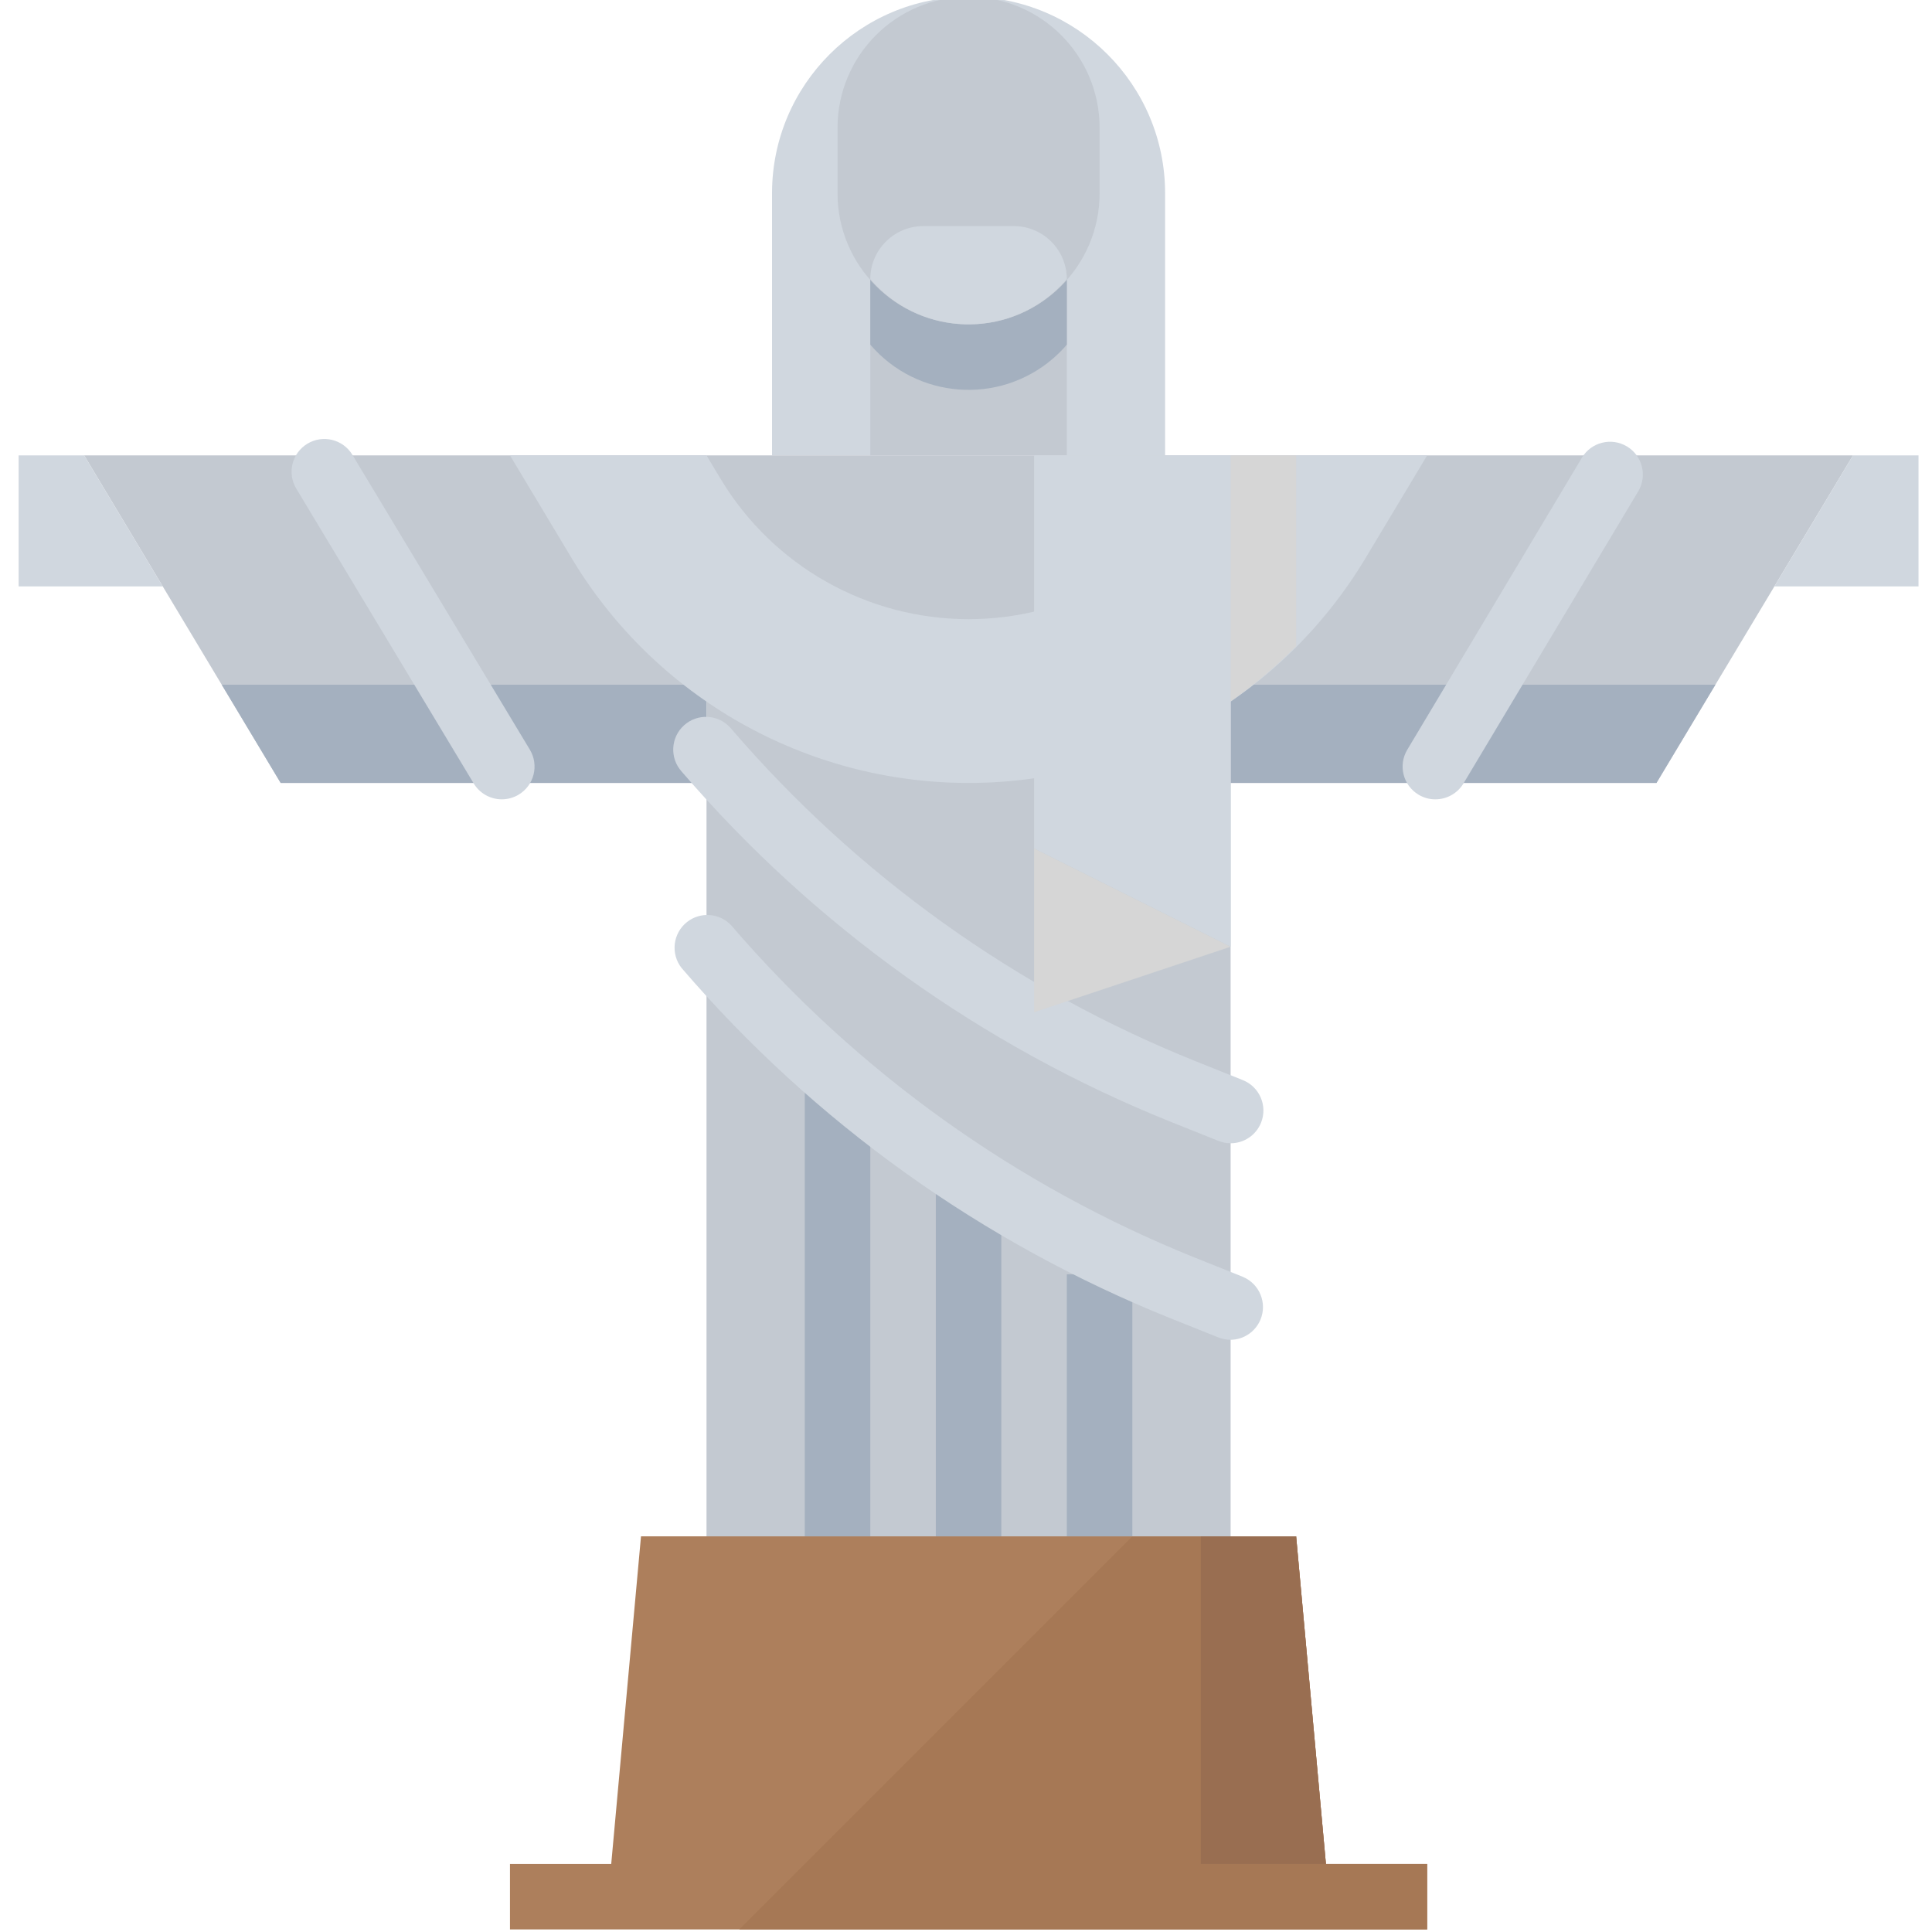 <svg xmlns="http://www.w3.org/2000/svg" height="601pt" version="1.1" viewBox="-5 1 601 601.8" width="601pt">
<g id="surface1">
<path d="M 407.609 581.594 L 398.332 479.559 L 194.266 479.559 L 184.992 581.594 L 153.453 581.594 L 153.453 602 L 439.148 602 L 439.148 581.594 Z M 407.609 581.594 " style=" stroke:none;fill-rule:nonzero;fill:rgb(67.843%,49.804%,36.078%);fill-opacity:1;" />
<path d="M 398.332 479.559 L 347.316 479.559 L 224.875 602 L 439.148 602 L 439.148 581.594 L 407.609 581.594 Z M 398.332 479.559 " style=" stroke:none;fill-rule:nonzero;fill:rgb(65.098%,47.059%,33.333%);fill-opacity:1;" />
<path d="M 296.301 0 C 330.109 0 357.52 27.41 357.52 61.219 L 357.52 142.848 L 235.078 142.848 L 235.078 61.219 C 235.078 27.41 262.488 0 296.301 0 Z M 296.301 0 " style=" stroke:none;fill-rule:nonzero;fill:rgb(81.569%,84.314%,87.451%);fill-opacity:1;" />
<path d="M 214.672 244.883 L 82.027 244.883 L 20.809 142.848 L 214.672 142.848 Z M 214.672 244.883 " style=" stroke:none;fill-rule:nonzero;fill:rgb(76.471%,78.824%,81.961%);fill-opacity:1;" />
<path d="M 63.664 214.27 L 82.027 244.883 L 214.672 244.883 L 214.672 214.27 Z M 63.664 214.27 " style=" stroke:none;fill-rule:nonzero;fill:rgb(64.314%,69.02%,74.902%);fill-opacity:1;" />
<path d="M 377.926 244.883 L 510.57 244.883 L 571.793 142.848 L 377.926 142.848 Z M 377.926 244.883 " style=" stroke:none;fill-rule:nonzero;fill:rgb(76.471%,78.824%,81.961%);fill-opacity:1;" />
<path d="M 377.926 214.27 L 377.926 244.883 L 510.57 244.883 L 528.938 214.27 Z M 377.926 214.27 " style=" stroke:none;fill-rule:nonzero;fill:rgb(64.314%,69.02%,74.902%);fill-opacity:1;" />
<path d="M 214.672 142.848 L 377.926 142.848 L 377.926 479.559 L 214.672 479.559 Z M 214.672 142.848 " style=" stroke:none;fill-rule:nonzero;fill:rgb(76.471%,78.824%,81.961%);fill-opacity:1;" />
<path d="M 265.691 71.422 L 326.91 71.422 L 326.91 142.848 L 265.691 142.848 Z M 265.691 71.422 " style=" stroke:none;fill-rule:nonzero;fill:rgb(76.471%,78.824%,81.961%);fill-opacity:1;" />
<path d="M 265.691 71.422 L 265.691 108.359 C 280.18 125.266 305.629 127.227 322.535 112.738 C 324.102 111.391 325.566 109.93 326.91 108.359 L 326.91 71.422 Z M 265.691 71.422 " style=" stroke:none;fill-rule:nonzero;fill:rgb(64.314%,69.02%,74.902%);fill-opacity:1;" />
<path d="M 377.926 142.848 L 373.559 150.121 C 357.273 177.262 327.949 193.863 296.301 193.863 C 264.652 193.863 235.324 177.258 219.039 150.121 L 214.672 142.848 L 153.453 142.848 L 172.676 174.887 C 198.73 218.309 245.66 244.879 296.301 244.883 C 346.941 244.879 393.871 218.309 419.926 174.887 L 439.148 142.848 Z M 377.926 142.848 " style=" stroke:none;fill-rule:nonzero;fill:rgb(81.569%,84.314%,87.451%);fill-opacity:1;" />
<path d="M 0.402 142.848 L 0.402 183.66 L 45.297 183.66 L 20.809 142.848 Z M 0.402 142.848 " style=" stroke:none;fill-rule:nonzero;fill:rgb(81.569%,84.314%,87.451%);fill-opacity:1;" />
<path d="M 592.199 142.848 L 592.199 183.66 L 547.305 183.66 L 571.793 142.848 Z M 592.199 142.848 " style=" stroke:none;fill-rule:nonzero;fill:rgb(81.569%,84.314%,87.451%);fill-opacity:1;" />
<path d="M 286.098 367.32 L 306.504 367.32 L 306.504 479.559 L 286.098 479.559 Z M 286.098 367.32 " style=" stroke:none;fill-rule:nonzero;fill:rgb(64.314%,69.02%,74.902%);fill-opacity:1;" />
<path d="M 245.281 336.711 L 265.691 336.711 L 265.691 479.559 L 245.281 479.559 Z M 245.281 336.711 " style=" stroke:none;fill-rule:nonzero;fill:rgb(64.314%,69.02%,74.902%);fill-opacity:1;" />
<path d="M 326.91 397.934 L 347.316 397.934 L 347.316 479.559 L 326.91 479.559 Z M 326.91 397.934 " style=" stroke:none;fill-rule:nonzero;fill:rgb(64.314%,69.02%,74.902%);fill-opacity:1;" />
<path d="M 150.91 249.984 C 147.328 249.984 144.004 248.109 142.156 245.035 L 86.887 153.203 C 83.98 148.375 85.539 142.105 90.371 139.199 C 95.199 136.297 101.469 137.855 104.375 142.684 L 159.645 234.516 C 162.551 239.34 160.996 245.613 156.168 248.52 C 154.582 249.477 152.766 249.98 150.91 249.984 Z M 150.91 249.984 " style=" stroke:none;fill-rule:nonzero;fill:rgb(81.569%,84.314%,87.451%);fill-opacity:1;" />
<path d="M 441.688 249.984 C 439.848 249.988 438.039 249.488 436.465 248.535 C 431.633 245.645 430.055 239.379 432.945 234.547 L 487.359 143.562 C 490.262 138.727 496.535 137.156 501.375 140.059 C 506.211 142.961 507.781 149.234 504.879 154.07 L 450.453 245.047 C 448.602 248.117 445.273 249.992 441.688 249.984 Z M 441.688 249.984 " style=" stroke:none;fill-rule:nonzero;fill:rgb(81.569%,84.314%,87.451%);fill-opacity:1;" />
<path d="M 377.926 357.117 C 376.629 357.117 375.344 356.867 374.141 356.383 L 359.449 350.508 C 300.582 326.887 248.266 289.441 206.93 241.332 C 203.156 237.145 203.488 230.695 207.676 226.922 C 211.859 223.148 218.312 223.48 222.086 227.668 C 222.203 227.797 222.316 227.93 222.426 228.066 C 261.613 273.676 311.211 309.172 367.02 331.559 L 381.711 337.438 C 386.945 339.523 389.5 345.457 387.414 350.691 C 385.867 354.574 382.109 357.121 377.926 357.117 Z M 377.926 357.117 " style=" stroke:none;fill-rule:nonzero;fill:rgb(81.569%,84.314%,87.451%);fill-opacity:1;" />
<path d="M 377.926 418.34 C 376.625 418.34 375.34 418.09 374.133 417.605 L 359.438 411.727 C 300.57 388.117 248.258 350.668 206.93 302.551 C 203.43 298.137 204.168 291.719 208.582 288.215 C 212.766 284.902 218.797 285.367 222.418 289.285 C 261.602 334.922 311.207 370.438 367.031 392.832 L 381.723 398.719 C 386.926 400.887 389.387 406.859 387.219 412.062 C 385.652 415.82 382 418.289 377.926 418.34 Z M 377.926 418.34 " style=" stroke:none;fill-rule:nonzero;fill:rgb(81.569%,84.314%,87.451%);fill-opacity:1;" />
<path d="M 296.301 0 C 318.84 0 337.113 18.273 337.113 40.812 L 337.113 61.219 C 337.113 83.762 318.84 102.035 296.301 102.035 C 273.758 102.035 255.488 83.762 255.488 61.219 L 255.488 40.812 C 255.488 18.273 273.758 0 296.301 0 Z M 296.301 0 " style=" stroke:none;fill-rule:nonzero;fill:rgb(76.471%,78.824%,81.961%);fill-opacity:1;" />
<path d="M 265.691 87.953 C 280.18 104.859 305.629 106.82 322.535 92.328 C 324.102 90.984 325.566 89.523 326.91 87.953 C 326.902 78.828 319.508 71.43 310.379 71.422 L 282.219 71.422 C 273.094 71.43 265.695 78.828 265.691 87.953 Z M 265.691 87.953 " style=" stroke:none;fill-rule:nonzero;fill:rgb(81.569%,84.314%,87.451%);fill-opacity:1;" />
<path d="M 377.926 295.898 L 316.707 265.289 L 316.707 142.848 L 377.926 142.848 Z M 377.926 295.898 " style=" stroke:none;fill-rule:nonzero;fill:rgb(81.569%,84.314%,87.451%);fill-opacity:1;" />
<path d="M 316.707 316.305 L 377.926 295.898 L 316.707 265.289 Z M 316.707 316.305 " style=" stroke:none;fill-rule:nonzero;fill:rgb(83.922%,83.922%,83.922%);fill-opacity:1;" />
<path d="M 398.332 142.848 L 377.926 142.848 L 377.926 219.465 C 385.242 214.379 392.074 208.629 398.332 202.293 Z M 398.332 142.848 " style=" stroke:none;fill-rule:nonzero;fill:rgb(83.922%,83.922%,83.922%);fill-opacity:1;" />
<path d="M 398.332 479.559 L 368.652 479.559 L 368.652 581.594 L 407.609 581.594 Z M 398.332 479.559 " style=" stroke:none;fill-rule:nonzero;fill:rgb(60%,43.137%,31.765%);fill-opacity:1;" />
</g>
</svg>